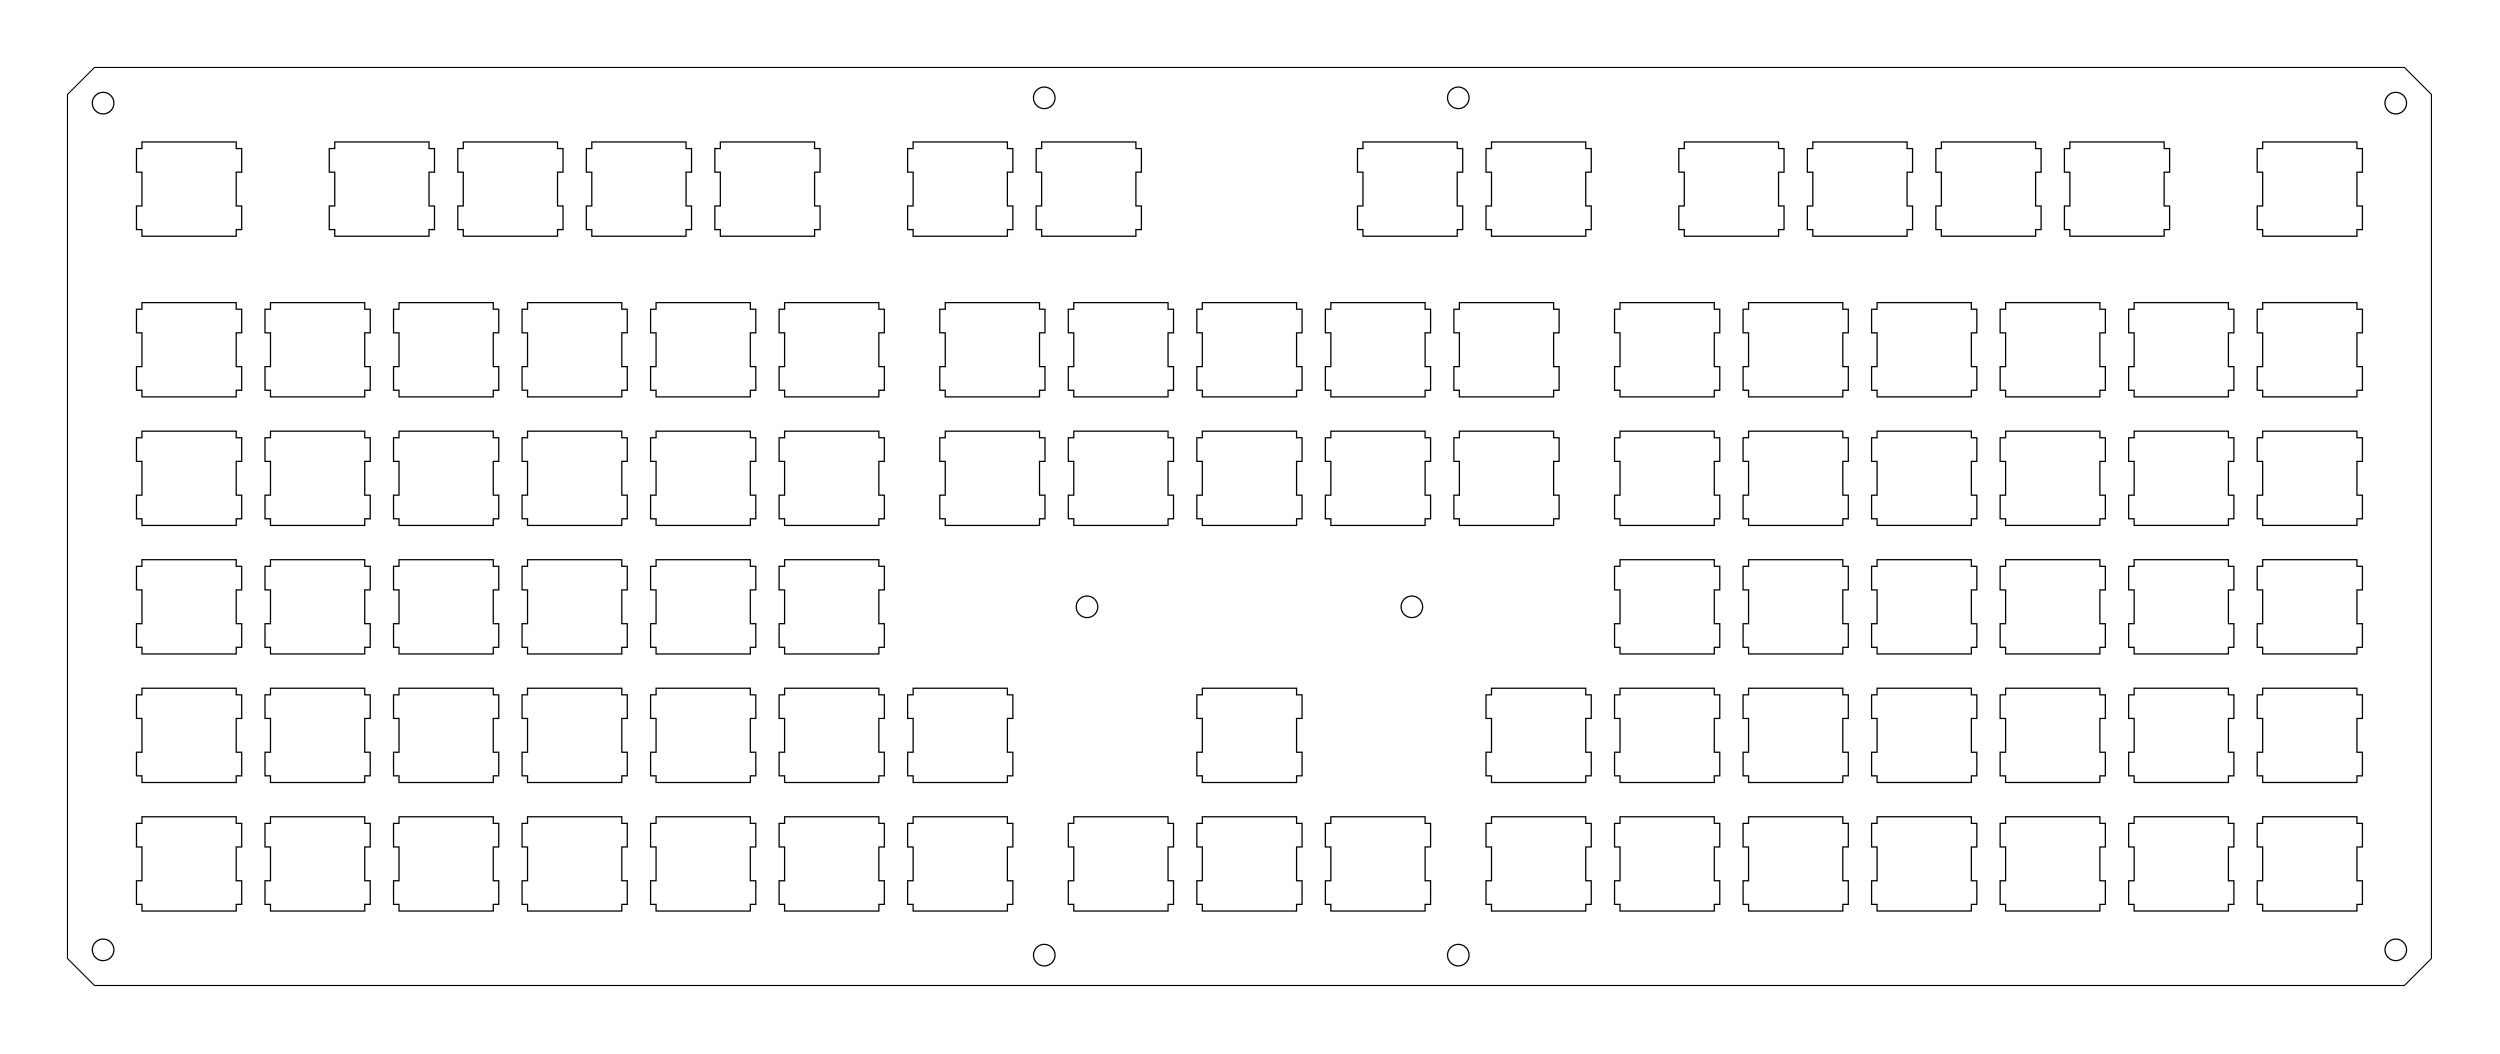 <?xml version="1.0" encoding="UTF-8" standalone="no"?>
<svg
   xmlns:dc="http://purl.org/dc/elements/1.1/"
   xmlns:cc="http://creativecommons.org/ns#"
   xmlns:rdf="http://www.w3.org/1999/02/22-rdf-syntax-ns#"
   xmlns:svg="http://www.w3.org/2000/svg"
   xmlns="http://www.w3.org/2000/svg"
   xmlns:sodipodi="http://sodipodi.sourceforge.net/DTD/sodipodi-0.dtd"
   xmlns:inkscape="http://www.inkscape.org/namespaces/inkscape"
   width="370.531mm"
   height="156.227mm"
   viewBox="0 0 370.531 156.227"
   version="1.1"
   id="svg1159"
   inkscape:version="1.0 (b51213c273, 2020-08-10)"
   sodipodi:docname="switch-plate.svg">
  <defs
     id="defs1153">
    <inkscape:path-effect
       effect="fillet_chamfer"
       id="path-effect11439"
       is_visible="true"
       lpeversion="1"
       satellites_param="C,0,0,1,0,1,0,1 @ C,0,0,1,0,1,0,1 @ C,0,0,1,0,1,0,1 @ C,0,0,1,0,1,0,1"
       unit="mm"
       method="auto"
       mode="F"
       radius="1"
       chamfer_steps="1"
       flexible="false"
       use_knot_distance="true"
       apply_no_radius="true"
       apply_with_radius="true"
       only_selected="false"
       hide_knots="false" />
    <inkscape:path-effect
       effect="fillet_chamfer"
       id="path-effect10226"
       is_visible="true"
       lpeversion="1"
       satellites_param="C,0,0,1,0,4,0,1 @ C,0,0,1,0,4,0,1 @ C,0,0,1,0,4,0,1 @ C,0,0,1,0,4,0,1"
       unit="mm"
       method="auto"
       mode="C"
       radius="4"
       chamfer_steps="1"
       flexible="false"
       use_knot_distance="true"
       apply_no_radius="true"
       apply_with_radius="true"
       only_selected="false"
       hide_knots="false" />
  </defs>
  <sodipodi:namedview
     id="base"
     pagecolor="#ffffff"
     bordercolor="#666666"
     borderopacity="1.0"
     inkscape:pageopacity="0.0"
     inkscape:pageshadow="2"
     inkscape:zoom="0.7"
     inkscape:cx="461.5748"
     inkscape:cy="113.29596"
     inkscape:document-units="mm"
     inkscape:current-layer="layer1"
     inkscape:document-rotation="0"
     showgrid="false"
     fit-margin-top="10"
     lock-margins="true"
     fit-margin-left="10"
     fit-margin-right="10"
     fit-margin-bottom="10"
     inkscape:window-width="1428"
     inkscape:window-height="1016"
     inkscape:window-x="106"
     inkscape:window-y="27"
     inkscape:window-maximized="0" />
  <g
     inkscape:label="Layer 1"
     inkscape:groupmode="layer"
     id="layer1"
     transform="translate(79.432,-70.053)">
    <path
       id="rect8852-2-7"
       d="m -65.432,80.053 342.366,0 4,4 0,128.062 -4,4 H -65.432 l -4,-4 V 84.053 Z"
       style="display:inline;fill:none;stroke:#000000;stroke-width:0.165;stroke-miterlimit:4;stroke-dasharray:none" />
    <path
       id="path4780-0-3-9-8-0"
       style="display:inline;fill:none;stroke:#000000;stroke-width:0.189;stroke-miterlimit:4;stroke-dasharray:none"
       d="m -43.61,104.083 -0.812,-1.3e-4 2.59e-4,0.98 h -13.97 l -2.6e-4,-0.98 -0.812,-1.4e-4 2.1e-4,-3.5 0.812,3e-5 1.9e-4,-5.009 -0.813,1.4e-4 2.4e-4,-3.5 0.813,-1.3e-4 -2.6e-4,-0.98 13.97,-1.1e-4 -7.14e-4,0.981 0.813,-1.4e-4 -2.1e-4,3.5 -0.813,1.4e-4 7.93e-4,5.009 0.812,4e-5 z"
       sodipodi:nodetypes="ccccccccccccccccccccc" />
    <path
       id="path4780-0-3-9-8-0-5"
       style="display:inline;fill:none;stroke:#000000;stroke-width:0.189;stroke-miterlimit:4;stroke-dasharray:none"
       d="m -15.036,104.083 -0.812,-1.3e-4 2.59e-4,0.98 h -13.97 l -2.6e-4,-0.98 -0.812,-1.4e-4 2.09e-4,-3.5 0.812,3e-5 1.91e-4,-5.009 -0.813,1.4e-4 2.38e-4,-3.5 0.813,-1.3e-4 -2.62e-4,-0.98 13.97,-1.1e-4 -7.94e-4,0.981 0.813,-1.4e-4 -2.09e-4,3.5 -0.813,1.4e-4 7.93e-4,5.009 0.812,4e-5 z"
       sodipodi:nodetypes="ccccccccccccccccccccc" />
    <path
       id="path4780-0-3-9-8-0-8"
       style="display:inline;fill:none;stroke:#000000;stroke-width:0.189;stroke-miterlimit:4;stroke-dasharray:none"
       d="m 4.014,104.083 -0.812,-1.3e-4 2.593e-4,0.98 H -10.769 l -2.59e-4,-0.98 -0.812,-1.4e-4 2.09e-4,-3.5 0.812,3e-5 1.9e-4,-5.009 -0.813,1.4e-4 2.4e-4,-3.5 0.813,-1.3e-4 -2.62e-4,-0.98 13.97,-1.1e-4 -7.937e-4,0.981 0.813,-1.4e-4 -2.09e-4,3.5 -0.813,1.4e-4 7.938e-4,5.009 0.812,4e-5 z"
       sodipodi:nodetypes="ccccccccccccccccccccc" />
    <path
       id="path4780-0-3-9-8-0-5-1"
       style="display:inline;fill:none;stroke:#000000;stroke-width:0.189;stroke-miterlimit:4;stroke-dasharray:none"
       d="m 23.063,104.083 -0.812,-1.3e-4 2.59e-4,0.98 H 8.281 l -2.592e-4,-0.98 -0.812,-1.4e-4 2.117e-4,-3.5 0.812,3e-5 1.905e-4,-5.009 -0.813,1.4e-4 2.408e-4,-3.5 0.813,-1.3e-4 -2.592e-4,-0.98 13.97,-1.1e-4 -7.94e-4,0.981 0.813,-1.4e-4 -2.09e-4,3.5 -0.813,1.4e-4 7.94e-4,5.009 0.812,4e-5 z"
       sodipodi:nodetypes="ccccccccccccccccccccc" />
    <path
       id="path4780-0-3-9-8-0-8-1"
       style="display:inline;fill:none;stroke:#000000;stroke-width:0.189;stroke-miterlimit:4;stroke-dasharray:none"
       d="m 42.113,104.083 -0.812,-1.3e-4 2.51e-4,0.98 H 27.33 l -2.59e-4,-0.98 -0.812,-1.4e-4 2.09e-4,-3.5 0.812,3e-5 1.91e-4,-5.009 -0.813,1.4e-4 2.4e-4,-3.5 0.813,-1.3e-4 -2.59e-4,-0.98 13.97,-1.1e-4 -7.94e-4,0.981 0.813,-1.4e-4 -2.09e-4,3.5 -0.813,1.4e-4 7.94e-4,5.009 0.812,4e-5 z"
       sodipodi:nodetypes="ccccccccccccccccccccc" />
    <path
       id="path4780-0-3-9-8-0-5-9"
       style="display:inline;fill:none;stroke:#000000;stroke-width:0.189;stroke-miterlimit:4;stroke-dasharray:none"
       d="m 70.687,104.083 -0.812,-1.3e-4 2.59e-4,0.98 H 55.904 l -2.62e-4,-0.98 -0.812,-1.4e-4 2.09e-4,-3.5 0.812,3e-5 1.88e-4,-5.009 -0.813,1.4e-4 2.41e-4,-3.5 0.813,-1.31e-4 -2.59e-4,-0.98 13.97,-1.1e-4 -7.94e-4,0.981 0.813,-1.4e-4 -2.09e-4,3.5 -0.813,1.4e-4 7.94e-4,5.009 0.812,4e-5 z"
       sodipodi:nodetypes="ccccccccccccccccccccc" />
    <path
       id="path4780-0-3-9-8-0-8-3"
       style="display:inline;fill:none;stroke:#000000;stroke-width:0.189;stroke-miterlimit:4;stroke-dasharray:none"
       d="m 89.736,104.083 -0.812,-1.3e-4 2.61e-4,0.98 h -13.97 l -2.62e-4,-0.98 -0.812,-1.4e-4 2.12e-4,-3.5 0.812,3e-5 1.9e-4,-5.009 -0.813,1.4e-4 2.4e-4,-3.5 0.813,-1.3e-4 -2.6e-4,-0.98 13.97,-1.1e-4 -7.94e-4,0.981 0.813,-1.39e-4 -2.2e-4,3.5 -0.813,1.4e-4 7.93e-4,5.009 0.812,4e-5 z"
       sodipodi:nodetypes="ccccccccccccccccccccc" />
    <path
       id="path4780-0-3-9-8-0-5-2"
       style="display:inline;fill:none;stroke:#000000;stroke-width:0.189;stroke-miterlimit:4;stroke-dasharray:none"
       d="m 137.36,104.083 -0.812,-1.3e-4 2.6e-4,0.98 h -13.97 l -2.6e-4,-0.98 -0.812,-1.4e-4 2.1e-4,-3.5 0.812,3e-5 1.9e-4,-5.009 -0.813,1.4e-4 2.4e-4,-3.5 0.813,-1.31e-4 -2.6e-4,-0.98 13.97,-1.1e-4 -7.9e-4,0.981 0.813,-1.4e-4 -2.1e-4,3.5 -0.813,1.4e-4 7.9e-4,5.009 0.812,4e-5 z"
       sodipodi:nodetypes="ccccccccccccccccccccc" />
    <path
       id="path4780-0-3-9-8-0-8-2"
       style="display:inline;fill:none;stroke:#000000;stroke-width:0.189;stroke-miterlimit:4;stroke-dasharray:none"
       d="m 156.41,104.083 -0.812,-1.3e-4 2.6e-4,0.98 h -13.97 l -2.6e-4,-0.98 -0.812,-1.4e-4 2.2e-4,-3.5 0.812,3e-5 1.9e-4,-5.009 -0.813,1.4e-4 2.4e-4,-3.5 0.813,-1.3e-4 -2.6e-4,-0.98 13.97,-1.1e-4 -7.9e-4,0.981 0.813,-1.39e-4 -2.1e-4,3.5 -0.813,1.4e-4 8e-4,5.009 0.812,4e-5 z"
       sodipodi:nodetypes="ccccccccccccccccccccc" />
    <path
       id="path4780-0-3-9-8-0-5-6"
       style="display:inline;fill:none;stroke:#000000;stroke-width:0.189;stroke-miterlimit:4;stroke-dasharray:none"
       d="m 184.984,104.083 -0.812,-1.3e-4 2.5e-4,0.98 h -13.97 l -2.6e-4,-0.98 -0.812,-1.4e-4 2.1e-4,-3.5 0.812,3e-5 2e-4,-5.009 -0.813,1.4e-4 2.3e-4,-3.5 0.813,-1.3e-4 -2.7e-4,-0.98 13.97,-1.1e-4 -8e-4,0.981 0.813,-1.4e-4 -2.1e-4,3.5 -0.813,1.4e-4 8e-4,5.009 0.812,4e-5 z"
       sodipodi:nodetypes="ccccccccccccccccccccc" />
    <path
       id="path4780-0-3-9-8-0-8-0"
       style="display:inline;fill:none;stroke:#000000;stroke-width:0.189;stroke-miterlimit:4;stroke-dasharray:none"
       d="m 204.033,104.083 -0.812,-1.3e-4 2.6e-4,0.98 h -13.97 l -2.6e-4,-0.98 -0.812,-1.4e-4 2.1e-4,-3.5 0.812,3e-5 1.9e-4,-5.009 -0.813,1.4e-4 2.3e-4,-3.5 0.813,-1.3e-4 -2.7e-4,-0.98 13.97,-1.1e-4 v 0.981 l 0.813,-1.4e-4 -2.1e-4,3.5 -0.813,1.4e-4 v 5.009 l 0.812,4e-5 z"
       sodipodi:nodetypes="ccccccccccccccccccccc" />
    <path
       id="path4780-0-3-9-8-0-5-1-4"
       style="display:inline;fill:none;stroke:#000000;stroke-width:0.189;stroke-miterlimit:4;stroke-dasharray:none"
       d="m 223.083,104.083 -0.812,-1.3e-4 2.7e-4,0.98 h -13.97 l -2.7e-4,-0.98 -0.812,-1.4e-4 2.2e-4,-3.5 0.812,3e-5 1.9e-4,-5.009 -0.813,1.4e-4 2.7e-4,-3.5 0.813,-1.3e-4 -2.7e-4,-0.98 13.97,-1.1e-4 v 0.981 l 0.813,-1.4e-4 -2.1e-4,3.5 -0.813,1.4e-4 v 5.009 l 0.812,4e-5 z"
       sodipodi:nodetypes="ccccccccccccccccccccc" />
    <path
       id="path4780-0-3-9-8-0-8-1-1"
       style="display:inline;fill:none;stroke:#000000;stroke-width:0.189;stroke-miterlimit:4;stroke-dasharray:none"
       d="m 242.132,104.083 -0.812,-1.3e-4 2.3e-4,0.98 h -13.97 l -2.4e-4,-0.98 -0.812,-1.4e-4 1.8e-4,-3.5 0.812,3e-5 1.8e-4,-5.009 -0.813,1.4e-4 2.3e-4,-3.5 0.813,-1.3e-4 -2.6e-4,-0.98 13.97,-1.1e-4 v 0.981 l 0.813,-1.4e-4 -2.1e-4,3.5 -0.813,1.4e-4 v 5.009 l 0.812,4e-5 z"
       sodipodi:nodetypes="ccccccccccccccccccccc" />
    <path
       id="path4780-0-3-9-8-0-8-1-1-8"
       style="display:inline;fill:none;stroke:#000000;stroke-width:0.189;stroke-miterlimit:4;stroke-dasharray:none"
       d="m 270.707,104.083 -0.812,-1.3e-4 2.7e-4,0.98 h -13.97 l -2.7e-4,-0.98 -0.812,-1.4e-4 2.2e-4,-3.5 0.812,3e-5 1.9e-4,-5.009 -0.813,1.4e-4 2.4e-4,-3.5 0.813,-1.3e-4 -2.7e-4,-0.98 13.97,-1.1e-4 v 0.981 l 0.813,-1.4e-4 -2.1e-4,3.5 -0.813,1.4e-4 v 5.009 l 0.812,4e-5 z"
       sodipodi:nodetypes="ccccccccccccccccccccc" />
    <path
       id="path4780-0-3-9-8-0-5-6-7"
       style="display:inline;fill:none;stroke:#000000;stroke-width:0.189;stroke-miterlimit:4;stroke-dasharray:none"
       d="m 75.449,127.895 -0.812,-1.3e-4 2.59e-4,0.98 h -13.97 l -2.59e-4,-0.98 -0.812,-1.4e-4 2.11e-4,-3.5 0.812,3e-5 1.91e-4,-5.009 -0.813,1.4e-4 2.41e-4,-3.5 0.813,-1.3e-4 -2.59e-4,-0.98 13.97,-1.1e-4 -7.93e-4,0.981 0.813,-1.4e-4 -2.09e-4,3.5 -0.813,1.4e-4 7.94e-4,5.009 0.812,4e-5 z"
       sodipodi:nodetypes="ccccccccccccccccccccc" />
    <path
       id="path4780-0-3-9-8-0-8-0-8"
       style="display:inline;fill:none;stroke:#000000;stroke-width:0.189;stroke-miterlimit:4;stroke-dasharray:none"
       d="m 94.499,127.895 -0.812,-1.3e-4 2.59e-4,0.98 h -13.97 l -2.59e-4,-0.98 -0.812,-1.4e-4 2.12e-4,-3.5 0.812,3e-5 1.91e-4,-5.009 -0.813,1.4e-4 2.41e-4,-3.5 0.813,-1.3e-4 -2.59e-4,-0.98 13.97,-1.1e-4 -7.94e-4,0.981 0.813,-1.4e-4 -2.12e-4,3.5 -0.813,1.4e-4 7.94e-4,5.009 0.812,4e-5 z"
       sodipodi:nodetypes="ccccccccccccccccccccc" />
    <path
       id="path4780-0-3-9-8-0-5-1-4-3"
       style="display:inline;fill:none;stroke:#000000;stroke-width:0.189;stroke-miterlimit:4;stroke-dasharray:none"
       d="m 113.548,127.895 -0.812,-1.3e-4 2.6e-4,0.98 H 98.766 l -2.62e-4,-0.98 -0.812,-1.4e-4 2.12e-4,-3.5 0.812,3e-5 1.91e-4,-5.009 -0.813,1.4e-4 2.41e-4,-3.5 0.813,-1.3e-4 -2.49e-4,-0.98 13.97,-1.1e-4 -7.9e-4,0.981 0.813,-1.4e-4 -2.1e-4,3.5 -0.813,1.4e-4 7.9e-4,5.009 0.812,4e-5 z"
       sodipodi:nodetypes="ccccccccccccccccccccc" />
    <path
       id="path4780-0-3-9-8-0-8-1-1-5"
       style="display:inline;fill:none;stroke:#000000;stroke-width:0.189;stroke-miterlimit:4;stroke-dasharray:none"
       d="m 132.598,127.895 -0.812,-1.3e-4 2.4e-4,0.98 h -13.97 l -2.6e-4,-0.98 -0.812,-1.4e-4 2.1e-4,-3.5 0.812,3e-5 1.9e-4,-5.009 -0.813,1.4e-4 2.5e-4,-3.5 0.813,-1.3e-4 -2.5e-4,-0.98 13.97,-1.1e-4 -7.9e-4,0.981 0.813,-1.4e-4 -2.1e-4,3.5 -0.813,1.4e-4 7.9e-4,5.009 0.812,4e-5 z"
       sodipodi:nodetypes="ccccccccccccccccccccc" />
    <path
       id="path4780-0-3-9-8-0-5-6-3"
       style="display:inline;fill:none;stroke:#000000;stroke-width:0.189;stroke-miterlimit:4;stroke-dasharray:none"
       d="m 75.449,146.945 -0.812,-1.3e-4 2.59e-4,0.98 H 60.667 l -2.6e-4,-0.98 -0.812,-1.4e-4 2.09e-4,-3.5 0.812,3e-5 1.9e-4,-5.009 -0.813,1.4e-4 2.38e-4,-3.5 0.813,-1.3e-4 -2.6e-4,-0.98 13.97,-1.1e-4 -7.94e-4,0.981 0.813,-1.4e-4 -2.12e-4,3.5 -0.813,1.4e-4 7.94e-4,5.009 0.812,4e-5 z"
       sodipodi:nodetypes="ccccccccccccccccccccc" />
    <path
       id="path4780-0-3-9-8-0-8-0-7"
       style="display:inline;fill:none;stroke:#000000;stroke-width:0.189;stroke-miterlimit:4;stroke-dasharray:none"
       d="m 94.499,146.945 -0.812,-1.3e-4 2.6e-4,0.98 H 79.716 l -2.6e-4,-0.98 -0.812,-1.4e-4 2.09e-4,-3.5 0.812,3e-5 1.9e-4,-5.009 -0.813,1.4e-4 2.4e-4,-3.5 0.813,-1.3e-4 -2.6e-4,-0.98 13.97,-1.1e-4 -7.94e-4,0.981 0.813,-1.4e-4 -2.12e-4,3.5 -0.813,1.4e-4 7.94e-4,5.009 0.812,4e-5 z"
       sodipodi:nodetypes="ccccccccccccccccccccc" />
    <path
       id="path4780-0-3-9-8-0-5-1-4-6"
       style="display:inline;fill:none;stroke:#000000;stroke-width:0.189;stroke-miterlimit:4;stroke-dasharray:none"
       d="m 113.548,146.945 -0.812,-1.3e-4 2.6e-4,0.98 H 98.766 l -2.6e-4,-0.98 -0.812,-1.4e-4 2.12e-4,-3.5 0.812,3e-5 1.9e-4,-5.009 -0.813,1.4e-4 2.4e-4,-3.5 0.813,-1.3e-4 -2.6e-4,-0.98 13.97,-1.1e-4 -7.9e-4,0.981 0.813,-1.4e-4 -2.1e-4,3.5 -0.813,1.4e-4 7.9e-4,5.009 0.812,4e-5 z"
       sodipodi:nodetypes="ccccccccccccccccccccc" />
    <path
       id="path4780-0-3-9-8-0-8-1-1-9"
       style="display:inline;fill:none;stroke:#000000;stroke-width:0.189;stroke-miterlimit:4;stroke-dasharray:none"
       d="m 132.598,146.945 -0.812,-1.3e-4 2.5e-4,0.98 h -13.97 l -2.6e-4,-0.98 -0.812,-1.4e-4 2.1e-4,-3.5 0.812,3e-5 1.9e-4,-5.009 -0.813,1.4e-4 2.4e-4,-3.5 0.813,-1.3e-4 -2.6e-4,-0.98 13.97,-1.1e-4 -7.9e-4,0.981 0.813,-1.4e-4 -2.1e-4,3.5 -0.813,1.4e-4 7.9e-4,5.009 0.812,4e-5 z"
       sodipodi:nodetypes="ccccccccccccccccccccc" />
    <path
       id="path4780-0-3-9-8-0-8-1-1-5-8"
       style="display:inline;fill:none;stroke:#000000;stroke-width:0.189;stroke-miterlimit:4;stroke-dasharray:none"
       d="m 151.647,127.895 -0.812,-1.3e-4 2.4e-4,0.98 h -13.97 l -2.5e-4,-0.98 -0.812,-1.4e-4 2.1e-4,-3.5 0.812,3e-5 1.9e-4,-5.009 -0.813,1.4e-4 2.5e-4,-3.5 0.813,-1.3e-4 -2.5e-4,-0.98 13.97,-1.1e-4 -7.9e-4,0.981 0.813,-1.4e-4 -2.1e-4,3.5 -0.813,1.4e-4 7.9e-4,5.009 0.812,4e-5 z"
       sodipodi:nodetypes="ccccccccccccccccccccc" />
    <path
       id="path4780-0-3-9-8-0-8-1-1-9-3"
       style="display:inline;fill:none;stroke:#000000;stroke-width:0.189;stroke-miterlimit:4;stroke-dasharray:none"
       d="m 151.647,146.945 -0.812,-1.3e-4 2.6e-4,0.98 h -13.97 l -2.7e-4,-0.98 -0.812,-1.4e-4 2.1e-4,-3.5 0.812,3e-5 1.9e-4,-5.009 -0.813,1.4e-4 2.4e-4,-3.5 0.813,-1.3e-4 -2.6e-4,-0.98 13.97,-1.1e-4 -7.9e-4,0.981 0.813,-1.4e-4 -2.1e-4,3.5 -0.813,1.4e-4 7.9e-4,5.009 0.812,4e-5 z"
       sodipodi:nodetypes="ccccccccccccccccccccc" />
    <path
       id="path4780-0-3-9-8-0-5-6-7-9"
       style="display:inline;fill:none;stroke:#000000;stroke-width:0.189;stroke-miterlimit:4;stroke-dasharray:none"
       d="m 175.459,127.895 -0.812,-1.3e-4 2.5e-4,0.98 h -13.97 l -2.5e-4,-0.98 -0.812,-1.4e-4 2.1e-4,-3.5 0.812,3e-5 2e-4,-5.009 -0.813,1.4e-4 2.4e-4,-3.5 0.813,-1.3e-4 -2.7e-4,-0.98 13.97,-1.1e-4 -7.9e-4,0.981 0.813,-1.4e-4 -2.1e-4,3.5 -0.813,1.4e-4 7.9e-4,5.009 0.812,4e-5 z"
       sodipodi:nodetypes="ccccccccccccccccccccc" />
    <path
       id="path4780-0-3-9-8-0-8-0-8-6"
       style="display:inline;fill:none;stroke:#000000;stroke-width:0.189;stroke-miterlimit:4;stroke-dasharray:none"
       d="m 194.509,127.895 -0.812,-1.3e-4 2.5e-4,0.98 h -13.97 l -2.5e-4,-0.98 -0.812,-1.4e-4 2.1e-4,-3.5 0.812,3e-5 2e-4,-5.009 -0.813,1.4e-4 2.3e-4,-3.5 0.813,-1.3e-4 -2.7e-4,-0.98 13.97,-1.1e-4 -7.9e-4,0.981 0.813,-1.4e-4 -2.1e-4,3.5 -0.813,1.4e-4 7.9e-4,5.009 0.812,4e-5 z"
       sodipodi:nodetypes="ccccccccccccccccccccc" />
    <path
       id="path4780-0-3-9-8-0-5-1-4-3-7"
       style="display:inline;fill:none;stroke:#000000;stroke-width:0.189;stroke-miterlimit:4;stroke-dasharray:none"
       d="m 213.558,127.895 -0.812,-1.3e-4 2.7e-4,0.98 h -13.97 l -2.7e-4,-0.98 -0.812,-1.4e-4 2.1e-4,-3.5 0.812,3e-5 2.2e-4,-5.009 -0.813,1.4e-4 2.4e-4,-3.5 0.813,-1.3e-4 -2.4e-4,-0.98 13.97,-1.1e-4 v 0.981 l 0.813,-1.4e-4 -2.1e-4,3.5 -0.813,1.4e-4 v 5.009 l 0.812,4e-5 z"
       sodipodi:nodetypes="ccccccccccccccccccccc" />
    <path
       id="path4780-0-3-9-8-0-8-1-1-5-4"
       style="display:inline;fill:none;stroke:#000000;stroke-width:0.189;stroke-miterlimit:4;stroke-dasharray:none"
       d="m 232.608,127.895 -0.812,-1.3e-4 2.4e-4,0.98 h -13.97 l -2.6e-4,-0.98 -0.812,-1.4e-4 2.1e-4,-3.5 0.812,3e-5 1.8e-4,-5.009 -0.813,1.4e-4 2.6e-4,-3.5 0.813,-1.3e-4 -2.3e-4,-0.98 13.97,-1.1e-4 v 0.981 l 0.813,-1.4e-4 -2.1e-4,3.5 -0.813,1.4e-4 v 5.009 l 0.812,4e-5 z"
       sodipodi:nodetypes="ccccccccccccccccccccc" />
    <path
       id="path4780-0-3-9-8-0-5-6-3-2"
       style="display:inline;fill:none;stroke:#000000;stroke-width:0.189;stroke-miterlimit:4;stroke-dasharray:none"
       d="m 175.459,146.945 -0.812,-1.3e-4 2.7e-4,0.98 h -13.97 l -2.6e-4,-0.98 -0.812,-1.4e-4 2.1e-4,-3.5 0.812,3e-5 1.8e-4,-5.009 -0.813,1.4e-4 2.4e-4,-3.5 0.813,-1.3e-4 -2.6e-4,-0.98 13.97,-1.1e-4 -7.9e-4,0.981 0.813,-1.4e-4 -2.1e-4,3.5 -0.813,1.4e-4 7.9e-4,5.009 0.812,4e-5 z"
       sodipodi:nodetypes="ccccccccccccccccccccc" />
    <path
       id="path4780-0-3-9-8-0-8-0-7-8"
       style="display:inline;fill:none;stroke:#000000;stroke-width:0.189;stroke-miterlimit:4;stroke-dasharray:none"
       d="m 194.509,146.945 -0.812,-1.3e-4 2.7e-4,0.98 h -13.97 l -2.5e-4,-0.98 -0.812,-1.4e-4 2e-4,-3.5 0.812,3e-5 1.8e-4,-5.009 -0.813,1.4e-4 2.4e-4,-3.5 0.813,-1.3e-4 -2.6e-4,-0.98 13.97,-1.1e-4 -7.9e-4,0.981 0.813,-1.4e-4 -2.1e-4,3.5 -0.813,1.4e-4 7.9e-4,5.009 0.812,4e-5 z"
       sodipodi:nodetypes="ccccccccccccccccccccc" />
    <path
       id="path4780-0-3-9-8-0-5-1-4-6-1"
       style="display:inline;fill:none;stroke:#000000;stroke-width:0.189;stroke-miterlimit:4;stroke-dasharray:none"
       d="m 213.558,146.945 -0.812,-1.3e-4 2.7e-4,0.98 h -13.97 l -2.7e-4,-0.98 -0.812,-1.4e-4 2.1e-4,-3.5 0.812,3e-5 1.9e-4,-5.009 -0.813,1.4e-4 2.3e-4,-3.5 0.813,-1.3e-4 -2.6e-4,-0.98 13.97,-1.1e-4 v 0.981 l 0.813,-1.4e-4 -2.1e-4,3.5 -0.813,1.4e-4 v 5.009 l 0.812,4e-5 z"
       sodipodi:nodetypes="ccccccccccccccccccccc" />
    <path
       id="path4780-0-3-9-8-0-8-1-1-9-9"
       style="display:inline;fill:none;stroke:#000000;stroke-width:0.189;stroke-miterlimit:4;stroke-dasharray:none"
       d="m 232.608,146.945 -0.812,-1.3e-4 2.4e-4,0.98 h -13.97 l -2.3e-4,-0.98 -0.812,-1.4e-4 2.1e-4,-3.5 0.812,3e-5 1.8e-4,-5.009 -0.813,1.4e-4 2.4e-4,-3.5 0.813,-1.3e-4 -2.6e-4,-0.98 13.97,-1.1e-4 v 0.981 l 0.813,-1.4e-4 -2.1e-4,3.5 -0.813,1.4e-4 v 5.009 l 0.812,4e-5 z"
       sodipodi:nodetypes="ccccccccccccccccccccc" />
    <path
       id="path4780-0-3-9-8-0-8-1-1-5-8-0"
       style="display:inline;fill:none;stroke:#000000;stroke-width:0.189;stroke-miterlimit:4;stroke-dasharray:none"
       d="m 251.657,127.895 -0.812,-1.3e-4 2.4e-4,0.98 h -13.97 l -2.6e-4,-0.98 -0.812,-1.4e-4 2.1e-4,-3.5 0.812,3e-5 1.8e-4,-5.009 -0.813,1.4e-4 2.7e-4,-3.5 0.813,-1.3e-4 -2.4e-4,-0.98 13.97,-1.1e-4 v 0.981 l 0.813,-1.4e-4 -2.1e-4,3.5 -0.813,1.4e-4 v 5.009 l 0.812,4e-5 z"
       sodipodi:nodetypes="ccccccccccccccccccccc" />
    <path
       id="path4780-0-3-9-8-0-8-1-1-9-3-1"
       style="display:inline;fill:none;stroke:#000000;stroke-width:0.189;stroke-miterlimit:4;stroke-dasharray:none"
       d="m 251.657,146.945 -0.812,-1.3e-4 2.4e-4,0.98 h -13.97 l -2.7e-4,-0.98 -0.812,-1.4e-4 2.1e-4,-3.5 0.812,3e-5 1.8e-4,-5.009 -0.813,1.4e-4 2.4e-4,-3.5 0.813,-1.3e-4 -2.7e-4,-0.98 13.97,-1.1e-4 v 0.981 l 0.813,-1.4e-4 -2.1e-4,3.5 -0.813,1.4e-4 v 5.009 l 0.812,4e-5 z"
       sodipodi:nodetypes="ccccccccccccccccccccc" />
    <path
       id="path4780-0-3-9-8-0-8-1-1-5-8-0-2"
       style="display:inline;fill:none;stroke:#000000;stroke-width:0.189;stroke-miterlimit:4;stroke-dasharray:none"
       d="m 270.707,127.895 -0.812,-1.3e-4 2.4e-4,0.98 h -13.97 l -2.4e-4,-0.98 -0.812,-1.4e-4 2.2e-4,-3.5 0.812,3e-5 1.8e-4,-5.009 -0.813,1.4e-4 2.4e-4,-3.5 0.813,-1.3e-4 -2.7e-4,-0.98 13.97,-1.1e-4 v 0.981 l 0.813,-1.4e-4 -1.9e-4,3.5 -0.813,1.4e-4 v 5.009 l 0.812,4e-5 z"
       sodipodi:nodetypes="ccccccccccccccccccccc" />
    <path
       id="path4780-0-3-9-8-0-8-1-1-9-3-1-9"
       style="display:inline;fill:none;stroke:#000000;stroke-width:0.189;stroke-miterlimit:4;stroke-dasharray:none"
       d="m 270.707,146.945 -0.812,-1.4e-4 2.7e-4,0.98 h -13.97 l -2.7e-4,-0.98 -0.812,-1.4e-4 2.2e-4,-3.5 0.812,2e-5 2.1e-4,-5.009 -0.813,1.4e-4 2.4e-4,-3.5 0.813,-1.3e-4 -2.7e-4,-0.98 13.97,-1.1e-4 v 0.981 l 0.813,-1.4e-4 -2.1e-4,3.5 -0.813,1.4e-4 v 5.009 l 0.812,4e-5 z"
       sodipodi:nodetypes="ccccccccccccccccccccc" />
    <path
       id="path4780-0-3-9-8-0-5-6-7-9-6"
       style="display:inline;fill:none;stroke:#000000;stroke-width:0.189;stroke-miterlimit:4;stroke-dasharray:none"
       d="m 175.459,165.995 -0.812,-1.3e-4 2.6e-4,0.98 h -13.97 l -2.6e-4,-0.98 -0.812,-1.4e-4 2.1e-4,-3.5 0.812,3e-5 1.9e-4,-5.009 -0.813,1.4e-4 2.4e-4,-3.5 0.813,-1.3e-4 -2.6e-4,-0.98 13.97,-1.1e-4 -8e-4,0.981 0.813,-1.4e-4 -2.1e-4,3.5 -0.813,1.4e-4 7.9e-4,5.009 0.812,4e-5 z"
       sodipodi:nodetypes="ccccccccccccccccccccc" />
    <path
       id="path4780-0-3-9-8-0-8-0-8-6-6"
       style="display:inline;fill:none;stroke:#000000;stroke-width:0.189;stroke-miterlimit:4;stroke-dasharray:none"
       d="m 194.509,165.995 -0.812,-1.3e-4 2.6e-4,0.98 h -13.97 l -2.6e-4,-0.98 -0.812,-1.4e-4 2.1e-4,-3.5 0.812,3e-5 1.9e-4,-5.009 -0.813,1.4e-4 2.5e-4,-3.5 0.813,-1.3e-4 -2.5e-4,-0.98 13.97,-1.1e-4 -8e-4,0.981 0.813,-1.4e-4 -2.1e-4,3.5 -0.813,1.4e-4 8e-4,5.009 0.812,4e-5 z"
       sodipodi:nodetypes="ccccccccccccccccccccc" />
    <path
       id="path4780-0-3-9-8-0-5-1-4-3-7-3"
       style="display:inline;fill:none;stroke:#000000;stroke-width:0.189;stroke-miterlimit:4;stroke-dasharray:none"
       d="m 213.558,165.995 -0.812,-1.3e-4 2.7e-4,0.98 h -13.97 l -2.6e-4,-0.98 -0.812,-1.4e-4 2.1e-4,-3.5 0.812,3e-5 1.9e-4,-5.009 -0.813,1.4e-4 2.4e-4,-3.5 0.813,-1.3e-4 -2.4e-4,-0.98 13.97,-1.1e-4 v 0.981 l 0.813,-1.4e-4 -2.1e-4,3.5 -0.813,1.4e-4 v 5.009 l 0.812,4e-5 z"
       sodipodi:nodetypes="ccccccccccccccccccccc" />
    <path
       id="path4780-0-3-9-8-0-8-1-1-5-4-5"
       style="display:inline;fill:none;stroke:#000000;stroke-width:0.189;stroke-miterlimit:4;stroke-dasharray:none"
       d="m 232.608,165.995 -0.812,-1.3e-4 2.4e-4,0.98 h -13.97 l -2.7e-4,-0.98 -0.812,-1.4e-4 2.2e-4,-3.5 0.812,3e-5 1.9e-4,-5.009 -0.813,1.4e-4 2.4e-4,-3.5 0.813,-1.3e-4 v -0.98 l 13.97,-1.1e-4 v 0.981 l 0.813,-1.4e-4 -2.2e-4,3.5 -0.813,1.4e-4 v 5.009 l 0.812,4e-5 z"
       sodipodi:nodetypes="ccccccccccccccccccccc" />
    <path
       id="path4780-0-3-9-8-0-5-6-3-2-1"
       style="display:inline;fill:none;stroke:#000000;stroke-width:0.189;stroke-miterlimit:4;stroke-dasharray:none"
       d="m 175.459,185.045 -0.812,-1.3e-4 2.5e-4,0.98 h -13.97 l -2.5e-4,-0.98 -0.812,-1.4e-4 2.1e-4,-3.5 0.812,3e-5 2e-4,-5.009 -0.813,1.4e-4 2.4e-4,-3.5 0.813,-1.3e-4 -2.7e-4,-0.98 13.97,-1.1e-4 -7.9e-4,0.981 0.813,-1.4e-4 -2.1e-4,3.5 -0.813,1.4e-4 7.9e-4,5.009 0.812,4e-5 z"
       sodipodi:nodetypes="ccccccccccccccccccccc" />
    <path
       id="path4780-0-3-9-8-0-8-0-7-8-5"
       style="display:inline;fill:none;stroke:#000000;stroke-width:0.189;stroke-miterlimit:4;stroke-dasharray:none"
       d="m 194.509,185.045 -0.812,-1.3e-4 2.5e-4,0.98 h -13.97 l -2.5e-4,-0.98 -0.812,-1.4e-4 2.1e-4,-3.5 0.812,2e-5 2e-4,-5.009 -0.813,1.4e-4 2.3e-4,-3.5 0.813,-1.3e-4 -2.7e-4,-0.98 13.97,-1.1e-4 -8e-4,0.981 0.813,-1.4e-4 -2.1e-4,3.5 -0.813,1.4e-4 8e-4,5.009 0.812,4e-5 z"
       sodipodi:nodetypes="ccccccccccccccccccccc" />
    <path
       id="path4780-0-3-9-8-0-5-1-4-6-1-5"
       style="display:inline;fill:none;stroke:#000000;stroke-width:0.189;stroke-miterlimit:4;stroke-dasharray:none"
       d="m 213.558,185.045 -0.812,-1.3e-4 2.7e-4,0.98 h -13.97 l -2.7e-4,-0.98 -0.812,-1.4e-4 2.1e-4,-3.5 0.812,3e-5 1.9e-4,-5.009 -0.813,1.4e-4 2.4e-4,-3.5 0.813,-1.3e-4 -2.7e-4,-0.98 13.97,-1.1e-4 v 0.981 l 0.813,-1.4e-4 -1.9e-4,3.5 -0.813,1.4e-4 v 5.009 l 0.812,4e-5 z"
       sodipodi:nodetypes="ccccccccccccccccccccc" />
    <path
       id="path4780-0-3-9-8-0-8-1-1-9-9-9"
       style="display:inline;fill:none;stroke:#000000;stroke-width:0.189;stroke-miterlimit:4;stroke-dasharray:none"
       d="m 232.608,185.045 -0.812,-1.3e-4 2.4e-4,0.98 h -13.97 l -2.6e-4,-0.98 -0.812,-1.4e-4 2.1e-4,-3.5 0.812,2e-5 1.9e-4,-5.009 -0.813,1.4e-4 2.4e-4,-3.5 0.813,-1.3e-4 v -0.98 l 13.97,-1.1e-4 v 0.981 l 0.813,-1.4e-4 -2.2e-4,3.5 -0.813,1.4e-4 v 5.009 l 0.812,4e-5 z"
       sodipodi:nodetypes="ccccccccccccccccccccc" />
    <path
       id="path4780-0-3-9-8-0-8-1-1-5-8-0-6"
       style="display:inline;fill:none;stroke:#000000;stroke-width:0.189;stroke-miterlimit:4;stroke-dasharray:none"
       d="m 251.657,165.995 -0.812,-1.3e-4 2.3e-4,0.98 h -13.97 l -2.4e-4,-0.98 -0.812,-1.4e-4 1.8e-4,-3.5 0.812,3e-5 1.8e-4,-5.009 -0.813,1.4e-4 2.3e-4,-3.5 0.813,-1.3e-4 -2.6e-4,-0.98 13.97,-1.1e-4 v 0.981 l 0.813,-1.4e-4 -2.1e-4,3.5 -0.813,1.4e-4 v 5.009 l 0.812,4e-5 z"
       sodipodi:nodetypes="ccccccccccccccccccccc" />
    <path
       id="path4780-0-3-9-8-0-8-1-1-9-3-1-90"
       style="display:inline;fill:none;stroke:#000000;stroke-width:0.189;stroke-miterlimit:4;stroke-dasharray:none"
       d="m 251.657,185.045 -0.812,-1.3e-4 2.3e-4,0.98 h -13.97 l -2.6e-4,-0.98 -0.812,-1.4e-4 2.1e-4,-3.5 0.812,2e-5 1.8e-4,-5.009 -0.813,1.4e-4 2.3e-4,-3.5 0.813,-1.3e-4 -2.6e-4,-0.98 13.97,-1.1e-4 v 0.981 l 0.813,-1.4e-4 -2.2e-4,3.5 -0.813,1.4e-4 v 5.009 l 0.812,4e-5 z"
       sodipodi:nodetypes="ccccccccccccccccccccc" />
    <path
       id="path4780-0-3-9-8-0-8-1-1-5-8-0-2-9"
       style="display:inline;fill:none;stroke:#000000;stroke-width:0.189;stroke-miterlimit:4;stroke-dasharray:none"
       d="m 270.707,165.995 -0.812,-1.3e-4 2.3e-4,0.98 h -13.97 l -2.6e-4,-0.98 -0.812,-1.4e-4 2.1e-4,-3.5 0.812,4e-5 1.9e-4,-5.009 -0.813,1.4e-4 2.3e-4,-3.5 0.813,-1.3e-4 -2.3e-4,-0.98 13.97,-1.1e-4 v 0.981 l 0.813,-1.4e-4 -2.2e-4,3.5 -0.813,1.4e-4 v 5.009 l 0.812,4e-5 z"
       sodipodi:nodetypes="ccccccccccccccccccccc" />
    <path
       id="path4780-0-3-9-8-0-8-1-1-9-3-1-9-6"
       style="display:inline;fill:none;stroke:#000000;stroke-width:0.189;stroke-miterlimit:4;stroke-dasharray:none"
       d="m 270.707,185.045 -0.812,-1.4e-4 2.6e-4,0.98 h -13.97 l -2.6e-4,-0.98 -0.812,-1.4e-4 2.1e-4,-3.5 0.812,3e-5 1.8e-4,-5.009 -0.813,1.4e-4 2.3e-4,-3.5 0.813,-1.3e-4 -2.3e-4,-0.98 13.97,-1.1e-4 v 0.981 l 0.813,-1.4e-4 -2.2e-4,3.5 -0.813,1.4e-4 v 5.009 l 0.812,4e-5 z"
       sodipodi:nodetypes="ccccccccccccccccccccc" />
    <path
       id="path4780-0-3-9-8-0-5-6-3-2-1-8"
       style="display:inline;fill:none;stroke:#000000;stroke-width:0.189;stroke-miterlimit:4;stroke-dasharray:none"
       d="m 175.459,204.095 -0.812,-1.3e-4 2.6e-4,0.98 h -13.97 l -2.6e-4,-0.98 -0.812,-1.4e-4 2.2e-4,-3.5 0.812,3e-5 1.9e-4,-5.009 -0.813,1.4e-4 2.5e-4,-3.5 0.813,-1.3e-4 -2.6e-4,-0.98 13.97,-1.1e-4 -7.9e-4,0.981 0.813,-1.4e-4 -2.1e-4,3.5 -0.813,1.4e-4 7.9e-4,5.009 0.812,4e-5 z"
       sodipodi:nodetypes="ccccccccccccccccccccc" />
    <path
       id="path4780-0-3-9-8-0-8-0-7-8-5-8"
       style="display:inline;fill:none;stroke:#000000;stroke-width:0.189;stroke-miterlimit:4;stroke-dasharray:none"
       d="m 194.509,204.095 -0.812,-1.3e-4 2.6e-4,0.98 h -13.97 l -2.6e-4,-0.98 -0.812,-1.4e-4 2.2e-4,-3.5 0.812,2e-5 1.9e-4,-5.009 -0.813,1.4e-4 2.5e-4,-3.5 0.813,-1.3e-4 -2.6e-4,-0.98 13.97,-1.1e-4 -7.9e-4,0.981 0.813,-1.4e-4 -2.1e-4,3.5 -0.813,1.4e-4 8e-4,5.009 0.812,4e-5 z"
       sodipodi:nodetypes="ccccccccccccccccccccc" />
    <path
       id="path4780-0-3-9-8-0-5-1-4-6-1-5-2"
       style="display:inline;fill:none;stroke:#000000;stroke-width:0.189;stroke-miterlimit:4;stroke-dasharray:none"
       d="m 213.558,204.095 -0.812,-1.3e-4 2.4e-4,0.98 h -13.97 l -2.6e-4,-0.98 -0.812,-1.4e-4 2.1e-4,-3.5 0.812,3e-5 1.8e-4,-5.009 -0.813,1.4e-4 2.4e-4,-3.5 0.813,-1.3e-4 -2.6e-4,-0.98 13.97,-1.1e-4 v 0.981 l 0.813,-1.4e-4 -2.1e-4,3.5 -0.813,1.4e-4 v 5.009 l 0.812,4e-5 z"
       sodipodi:nodetypes="ccccccccccccccccccccc" />
    <path
       id="path4780-0-3-9-8-0-8-1-1-9-9-9-5"
       style="display:inline;fill:none;stroke:#000000;stroke-width:0.189;stroke-miterlimit:4;stroke-dasharray:none"
       d="m 232.608,204.095 -0.812,-1.3e-4 2.7e-4,0.98 h -13.97 l -2.7e-4,-0.98 -0.812,-1.4e-4 2.2e-4,-3.5 0.812,2e-5 2.1e-4,-5.009 -0.813,1.4e-4 2.4e-4,-3.5 0.813,-1.3e-4 -2.7e-4,-0.98 13.97,-1.1e-4 v 0.981 l 0.813,-1.4e-4 -2.1e-4,3.5 -0.813,1.4e-4 v 5.009 l 0.812,4e-5 z"
       sodipodi:nodetypes="ccccccccccccccccccccc" />
    <path
       id="path4780-0-3-9-8-0-8-1-1-9-3-1-90-6"
       style="display:inline;fill:none;stroke:#000000;stroke-width:0.189;stroke-miterlimit:4;stroke-dasharray:none"
       d="m 251.657,204.095 -0.812,-1.3e-4 2.6e-4,0.98 h -13.97 l -2.7e-4,-0.98 -0.812,-1.4e-4 2.1e-4,-3.5 0.812,2e-5 2.1e-4,-5.009 -0.813,1.4e-4 2.4e-4,-3.5 0.813,-1.3e-4 -2.4e-4,-0.98 13.97,-1.1e-4 v 0.981 l 0.813,-1.4e-4 -2.1e-4,3.5 -0.813,1.4e-4 v 5.009 l 0.812,4e-5 z"
       sodipodi:nodetypes="ccccccccccccccccccccc" />
    <path
       id="path4780-0-3-9-8-0-8-1-1-9-3-1-9-6-7"
       style="display:inline;fill:none;stroke:#000000;stroke-width:0.189;stroke-miterlimit:4;stroke-dasharray:none"
       d="m 270.707,204.095 -0.812,-1.4e-4 2.3e-4,0.98 h -13.97 l -2.4e-4,-0.98 -0.812,-1.4e-4 1.8e-4,-3.5 0.812,3e-5 1.9e-4,-5.009 -0.813,1.4e-4 2.3e-4,-3.5 0.813,-1.3e-4 -2.6e-4,-0.98 13.97,-1.1e-4 v 0.981 l 0.813,-1.4e-4 -2.1e-4,3.5 -0.813,1.4e-4 v 5.009 l 0.812,4e-5 z"
       sodipodi:nodetypes="ccccccccccccccccccccc" />
    <path
       id="path4780-0-3-9-8-0-5-6-3-2-1-1"
       style="display:inline;fill:none;stroke:#000000;stroke-width:0.189;stroke-miterlimit:4;stroke-dasharray:none"
       d="m 156.41,185.045 -0.812,-1.3e-4 2.6e-4,0.98 h -13.97 l -2.6e-4,-0.98 -0.812,-1.4e-4 2.1e-4,-3.5 0.812,3e-5 1.9e-4,-5.009 -0.813,1.4e-4 2.4e-4,-3.5 0.813,-1.3e-4 -2.6e-4,-0.98 13.97,-1.1e-4 -8e-4,0.981 0.813,-1.4e-4 -2.1e-4,3.5 -0.813,1.4e-4 8e-4,5.009 0.812,4e-5 z"
       sodipodi:nodetypes="ccccccccccccccccccccc" />
    <path
       id="path4780-0-3-9-8-0-5-6-3-2-1-8-1"
       style="display:inline;fill:none;stroke:#000000;stroke-width:0.189;stroke-miterlimit:4;stroke-dasharray:none"
       d="m 156.41,204.095 -0.812,-1.3e-4 2.6e-4,0.98 h -13.97 l -2.6e-4,-0.98 -0.812,-1.4e-4 2.1e-4,-3.5 0.812,3e-5 1.9e-4,-5.009 -0.813,1.4e-4 2.4e-4,-3.5 0.813,-1.3e-4 -2.6e-4,-0.98 13.97,-1.1e-4 -7.9e-4,0.981 0.813,-1.4e-4 -2.1e-4,3.5 -0.813,1.4e-4 8e-4,5.009 0.812,4e-5 z"
       sodipodi:nodetypes="ccccccccccccccccccccc" />
    <path
       id="path4780-0-3-9-8-0-5-6-7-9-68"
       style="display:inline;fill:none;stroke:#000000;stroke-width:0.189;stroke-miterlimit:4;stroke-dasharray:none"
       d="m -43.61,127.895 -0.812,-1.3e-4 2.6e-4,0.98 h -13.97 l -2.6e-4,-0.98 -0.812,-1.4e-4 2.1e-4,-3.5 0.812,4e-5 1.9e-4,-5.009 -0.813,1.4e-4 2.4e-4,-3.5 0.813,-1.3e-4 -2.6e-4,-0.98 13.97,-1.1e-4 -7.14e-4,0.981 0.813,-1.4e-4 -2.11e-4,3.5 -0.813,1.4e-4 7.94e-4,5.009 0.812,4e-5 z"
       sodipodi:nodetypes="ccccccccccccccccccccc" />
    <path
       id="path4780-0-3-9-8-0-8-0-8-6-8"
       style="display:inline;fill:none;stroke:#000000;stroke-width:0.189;stroke-miterlimit:4;stroke-dasharray:none"
       d="m -24.561,127.895 -0.812,-1.3e-4 2.62e-4,0.98 h -13.97 l -2.62e-4,-0.98 -0.812,-1.4e-4 2.09e-4,-3.5 0.812,3e-5 1.88e-4,-5.009 -0.813,1.4e-4 2.41e-4,-3.5 0.813,-1.3e-4 -2.59e-4,-0.98 13.97,-1.2e-4 -7.94e-4,0.981 0.813,-1.5e-4 -2.09e-4,3.5 -0.813,1.4e-4 7.94e-4,5.009 0.812,4e-5 z"
       sodipodi:nodetypes="ccccccccccccccccccccc" />
    <path
       id="path4780-0-3-9-8-0-5-1-4-3-7-6"
       style="display:inline;fill:none;stroke:#000000;stroke-width:0.189;stroke-miterlimit:4;stroke-dasharray:none"
       d="m -5.511,127.895 -0.812,-1.3e-4 2.6e-4,0.98 H -20.293 l -2.6e-4,-0.98 -0.812,-1.4e-4 2.09e-4,-3.5 0.812,4e-5 1.9e-4,-5.009 -0.813,1.4e-4 2.41e-4,-3.5 0.813,-1.3e-4 -2.49e-4,-0.98 13.97,-1.1e-4 -7.94e-4,0.981 0.813,-1.4e-4 -2.09e-4,3.5 -0.813,1.4e-4 7.94e-4,5.009 0.812,4e-5 z"
       sodipodi:nodetypes="ccccccccccccccccccccc" />
    <path
       id="path4780-0-3-9-8-0-8-1-1-5-4-6"
       style="display:inline;fill:none;stroke:#000000;stroke-width:0.189;stroke-miterlimit:4;stroke-dasharray:none"
       d="m 13.538,127.895 -0.812,-1.3e-4 2.41e-4,0.98 H -1.244 l -2.6e-4,-0.98 -0.812,-1.4e-4 2.09e-4,-3.5 0.812,3e-5 1.9e-4,-5.009 -0.813,1.4e-4 2.48e-4,-3.5 0.813,-1.3e-4 -2.52e-4,-0.98 13.97,-1.2e-4 -7.93e-4,0.981 0.813,-1.5e-4 -2.19e-4,3.5 -0.813,1.4e-4 7.94e-4,5.009 0.812,4e-5 z"
       sodipodi:nodetypes="ccccccccccccccccccccc" />
    <path
       id="path4780-0-3-9-8-0-5-6-3-2-8"
       style="display:inline;fill:none;stroke:#000000;stroke-width:0.189;stroke-miterlimit:4;stroke-dasharray:none"
       d="m -43.61,146.945 -0.812,-1.3e-4 2.6e-4,0.98 h -13.97 l -2.6e-4,-0.98 -0.812,-1.4e-4 2.1e-4,-3.5 0.812,4e-5 1.9e-4,-5.009 -0.813,1.4e-4 2.4e-4,-3.5 0.813,-1.4e-4 -2.6e-4,-0.98 13.97,-1.1e-4 -7.14e-4,0.981 0.813,-1.5e-4 -2.1e-4,3.5 -0.813,1.4e-4 7.94e-4,5.009 0.812,4e-5 z"
       sodipodi:nodetypes="ccccccccccccccccccccc" />
    <path
       id="path4780-0-3-9-8-0-8-0-7-8-9"
       style="display:inline;fill:none;stroke:#000000;stroke-width:0.189;stroke-miterlimit:4;stroke-dasharray:none"
       d="m -24.561,146.945 -0.812,-1.3e-4 2.6e-4,0.98 h -13.97 l -2.62e-4,-0.98 -0.812,-1.4e-4 2.12e-4,-3.5 0.812,3e-5 1.9e-4,-5.009 -0.813,1.4e-4 2.4e-4,-3.5 0.813,-1.3e-4 -2.6e-4,-0.98 13.97,-1.1e-4 -7.94e-4,0.981 0.813,-1.4e-4 -2.09e-4,3.5 -0.813,1.4e-4 7.94e-4,5.009 0.812,4e-5 z"
       sodipodi:nodetypes="ccccccccccccccccccccc" />
    <path
       id="path4780-0-3-9-8-0-5-1-4-6-1-6"
       style="display:inline;fill:none;stroke:#000000;stroke-width:0.189;stroke-miterlimit:4;stroke-dasharray:none"
       d="m -5.511,146.945 -0.812,-1.3e-4 2.62e-4,0.98 H -20.293 l -2.62e-4,-0.98 -0.812,-1.4e-4 2.12e-4,-3.5 0.812,4e-5 1.9e-4,-5.009 -0.813,1.4e-4 2.4e-4,-3.5 0.813,-1.4e-4 -2.6e-4,-0.98 13.97,-1.1e-4 -7.94e-4,0.981 0.813,-1.5e-4 -2.01e-4,3.5 -0.813,1.4e-4 7.94e-4,5.009 0.812,4e-5 z"
       sodipodi:nodetypes="ccccccccccccccccccccc" />
    <path
       id="path4780-0-3-9-8-0-8-1-1-9-9-5"
       style="display:inline;fill:none;stroke:#000000;stroke-width:0.189;stroke-miterlimit:4;stroke-dasharray:none"
       d="m 13.538,146.945 -0.812,-1.3e-4 2.51e-4,0.98 H -1.244 l -2.62e-4,-0.98 -0.812,-1.4e-4 2.09e-4,-3.5 0.812,3e-5 1.88e-4,-5.009 -0.813,1.4e-4 2.4e-4,-3.5 0.813,-1.3e-4 -2.59e-4,-0.98 13.97,-1.1e-4 -7.94e-4,0.981 0.813,-1.4e-4 -1.99e-4,3.5 -0.813,1.4e-4 7.94e-4,5.009 0.812,4e-5 z"
       sodipodi:nodetypes="ccccccccccccccccccccc" />
    <path
       id="path4780-0-3-9-8-0-8-1-1-5-8-0-63"
       style="display:inline;fill:none;stroke:#000000;stroke-width:0.189;stroke-miterlimit:4;stroke-dasharray:none"
       d="m 32.588,127.895 -0.812,-1.3e-4 2.38e-4,0.98 h -13.97 l -2.6e-4,-0.98 -0.812,-1.4e-4 2.09e-4,-3.5 0.812,3e-5 1.9e-4,-5.009 -0.813,1.4e-4 2.48e-4,-3.5 0.813,-1.4e-4 -2.52e-4,-0.98 13.97,-1.1e-4 -7.94e-4,0.981 0.813,-1.5e-4 -2.09e-4,3.5 -0.813,1.4e-4 7.94e-4,5.009 0.812,4e-5 z"
       sodipodi:nodetypes="ccccccccccccccccccccc" />
    <path
       id="path4780-0-3-9-8-0-8-1-1-9-3-1-2"
       style="display:inline;fill:none;stroke:#000000;stroke-width:0.189;stroke-miterlimit:4;stroke-dasharray:none"
       d="m 32.588,146.945 -0.812,-1.3e-4 2.48e-4,0.98 h -13.97 l -2.59e-4,-0.98 -0.812,-1.4e-4 2.09e-4,-3.5 0.812,3e-5 1.91e-4,-5.009 -0.813,1.4e-4 2.4e-4,-3.5 0.813,-1.3e-4 -2.59e-4,-0.98 13.97,-1.1e-4 -7.93e-4,0.981 0.813,-1.4e-4 -2.01e-4,3.5 -0.813,1.4e-4 7.93e-4,5.009 0.812,4e-5 z"
       sodipodi:nodetypes="ccccccccccccccccccccc" />
    <path
       id="path4780-0-3-9-8-0-8-1-1-5-8-0-2-8"
       style="display:inline;fill:none;stroke:#000000;stroke-width:0.189;stroke-miterlimit:4;stroke-dasharray:none"
       d="m 51.637,127.895 -0.812,-1.3e-4 2.41e-4,0.98 H 36.855 l -2.59e-4,-0.98 -0.812,-1.4e-4 2.09e-4,-3.5 0.812,3e-5 1.91e-4,-5.009 -0.813,1.4e-4 2.49e-4,-3.5 0.813,-1.3e-4 -2.51e-4,-0.98 13.97,-1e-4 -7.94e-4,0.981 0.813,-1.4e-4 -1.98e-4,3.5 -0.813,1.4e-4 7.94e-4,5.009 0.812,4e-5 z"
       sodipodi:nodetypes="ccccccccccccccccccccc" />
    <path
       id="path4780-0-3-9-8-0-8-1-1-9-3-1-9-3"
       style="display:inline;fill:none;stroke:#000000;stroke-width:0.189;stroke-miterlimit:4;stroke-dasharray:none"
       d="m 51.637,146.945 -0.812,-1.3e-4 2.52e-4,0.98 H 36.855 l -2.61e-4,-0.98 -0.812,-1.4e-4 2.09e-4,-3.5 0.812,3e-5 1.88e-4,-5.009 -0.813,1.4e-4 2.41e-4,-3.5 0.813,-1.3e-4 -2.59e-4,-0.98 13.97,-1.1e-4 -7.94e-4,0.981 0.813,-1.4e-4 -2.09e-4,3.5 -0.813,1.4e-4 7.93e-4,5.009 0.812,4e-5 z"
       sodipodi:nodetypes="ccccccccccccccccccccc" />
    <path
       id="path4780-0-3-9-8-0-5-6-7-9-6-6"
       style="display:inline;fill:none;stroke:#000000;stroke-width:0.189;stroke-miterlimit:4;stroke-dasharray:none"
       d="m -43.61,165.995 -0.812,-1.3e-4 2.6e-4,0.98 h -13.97 l -2.6e-4,-0.98 -0.812,-1.3e-4 2.1e-4,-3.5 0.812,2e-5 1.9e-4,-5.009 -0.813,1.4e-4 2.4e-4,-3.5 0.813,-1.4e-4 -2.6e-4,-0.98 13.97,-1e-4 -7.14e-4,0.981 0.813,-1.4e-4 -2.1e-4,3.5 -0.813,1.4e-4 7.94e-4,5.009 0.812,5e-5 z"
       sodipodi:nodetypes="ccccccccccccccccccccc" />
    <path
       id="path4780-0-3-9-8-0-8-0-8-6-6-6"
       style="display:inline;fill:none;stroke:#000000;stroke-width:0.189;stroke-miterlimit:4;stroke-dasharray:none"
       d="m -24.561,165.995 -0.812,-1.3e-4 2.59e-4,0.98 h -13.97 l -2.59e-4,-0.98 -0.812,-1.4e-4 2.09e-4,-3.5 0.812,3e-5 1.91e-4,-5.009 -0.813,1.4e-4 2.38e-4,-3.5 0.813,-1.3e-4 -2.62e-4,-0.98 13.97,-1.1e-4 -7.93e-4,0.981 0.813,-1.4e-4 -2.19e-4,3.5 -0.813,1.4e-4 7.93e-4,5.009 0.812,4e-5 z"
       sodipodi:nodetypes="ccccccccccccccccccccc" />
    <path
       id="path4780-0-3-9-8-0-5-1-4-3-7-3-1"
       style="display:inline;fill:none;stroke:#000000;stroke-width:0.189;stroke-miterlimit:4;stroke-dasharray:none"
       d="m -5.511,165.995 -0.812,-1.3e-4 2.59e-4,0.98 H -20.293 l -2.59e-4,-0.98 -0.812,-1.3e-4 2.09e-4,-3.5 0.812,2e-5 1.91e-4,-5.009 -0.813,1.4e-4 2.38e-4,-3.5 0.813,-1.4e-4 -2.51e-4,-0.98 13.97,-1e-4 -7.93e-4,0.981 0.813,-1.4e-4 -2.2e-4,3.5 -0.813,1.4e-4 7.94e-4,5.009 0.812,5e-5 z"
       sodipodi:nodetypes="ccccccccccccccccccccc" />
    <path
       id="path4780-0-3-9-8-0-8-1-1-5-4-5-4"
       style="display:inline;fill:none;stroke:#000000;stroke-width:0.189;stroke-miterlimit:4;stroke-dasharray:none"
       d="m 13.538,165.995 -0.812,-1.3e-4 2.41e-4,0.98 H -1.244 l -2.59e-4,-0.98 -0.812,-1.4e-4 2.1e-4,-3.5 0.812,3e-5 1.91e-4,-5.009 -0.813,1.4e-4 2.49e-4,-3.5 0.813,-1.3e-4 -2.51e-4,-0.98 13.97,-1.1e-4 -7.93e-4,0.981 0.813,-1.4e-4 -2.11e-4,3.5 -0.813,1.4e-4 7.93e-4,5.009 0.812,4e-5 z"
       sodipodi:nodetypes="ccccccccccccccccccccc" />
    <path
       id="path4780-0-3-9-8-0-5-6-3-2-1-9"
       style="display:inline;fill:none;stroke:#000000;stroke-width:0.189;stroke-miterlimit:4;stroke-dasharray:none"
       d="m -43.61,185.045 -0.812,-1.3e-4 2.6e-4,0.98 h -13.97 l -2.6e-4,-0.98 -0.812,-1.4e-4 2.1e-4,-3.5 0.812,3e-5 1.9e-4,-5.009 -0.813,1.4e-4 2.4e-4,-3.5 0.813,-1.3e-4 -2.6e-4,-0.98 13.97,-1.1e-4 -7.14e-4,0.981 0.813,-1.4e-4 -2.11e-4,3.5 -0.813,1.4e-4 7.93e-4,5.009 0.812,4e-5 z"
       sodipodi:nodetypes="ccccccccccccccccccccc" />
    <path
       id="path4780-0-3-9-8-0-8-0-7-8-5-82"
       style="display:inline;fill:none;stroke:#000000;stroke-width:0.189;stroke-miterlimit:4;stroke-dasharray:none"
       d="m -24.561,185.045 -0.812,-1.3e-4 2.62e-4,0.98 h -13.97 l -2.62e-4,-0.98 -0.812,-1.4e-4 2.09e-4,-3.5 0.812,2e-5 1.88e-4,-5.009 -0.813,1.4e-4 2.41e-4,-3.5 0.813,-1.3e-4 -2.59e-4,-0.98 13.97,-1.1e-4 -7.93e-4,0.981 0.813,-1.4e-4 -2.19e-4,3.5 -0.813,1.4e-4 7.93e-4,5.009 0.812,4e-5 z"
       sodipodi:nodetypes="ccccccccccccccccccccc" />
    <path
       id="path4780-0-3-9-8-0-5-1-4-6-1-5-4"
       style="display:inline;fill:none;stroke:#000000;stroke-width:0.189;stroke-miterlimit:4;stroke-dasharray:none"
       d="m -5.511,185.045 -0.812,-1.3e-4 2.59e-4,0.98 H -20.293 l -2.6e-4,-0.98 -0.812,-1.4e-4 2.09e-4,-3.5 0.812,3e-5 1.9e-4,-5.009 -0.813,1.4e-4 2.41e-4,-3.5 0.813,-1.3e-4 -2.59e-4,-0.98 13.97,-1.1e-4 -7.93e-4,0.981 0.813,-1.4e-4 -2.12e-4,3.5 -0.813,1.4e-4 7.94e-4,5.009 0.812,4e-5 z"
       sodipodi:nodetypes="ccccccccccccccccccccc" />
    <path
       id="path4780-0-3-9-8-0-8-1-1-9-9-9-3"
       style="display:inline;fill:none;stroke:#000000;stroke-width:0.189;stroke-miterlimit:4;stroke-dasharray:none"
       d="m 13.538,185.045 -0.812,-1.3e-4 2.52e-4,0.98 H -1.244 l -2.6e-4,-0.98 -0.812,-1.4e-4 2.09e-4,-3.5 0.812,2e-5 1.9e-4,-5.009 -0.813,1.4e-4 2.38e-4,-3.5 0.813,-1.3e-4 -2.62e-4,-0.98 13.97,-1.1e-4 -7.93e-4,0.981 0.813,-1.4e-4 -2.19e-4,3.5 -0.813,1.4e-4 7.94e-4,5.009 0.812,4e-5 z"
       sodipodi:nodetypes="ccccccccccccccccccccc" />
    <path
       id="path4780-0-3-9-8-0-8-1-1-5-8-0-6-5"
       style="display:inline;fill:none;stroke:#000000;stroke-width:0.189;stroke-miterlimit:4;stroke-dasharray:none"
       d="m 32.588,165.995 -0.812,-1.3e-4 2.41e-4,0.98 H 17.806 l -2.59e-4,-0.98 -0.812,-1.4e-4 2.1e-4,-3.5 0.812,3e-5 1.91e-4,-5.009 -0.813,1.4e-4 2.49e-4,-3.5 0.813,-1.4e-4 -2.51e-4,-0.98 13.97,-1e-4 -7.94e-4,0.981 0.813,-1.4e-4 -1.98e-4,3.5 -0.813,1.4e-4 7.94e-4,5.009 0.812,4e-5 z"
       sodipodi:nodetypes="ccccccccccccccccccccc" />
    <path
       id="path4780-0-3-9-8-0-8-1-1-9-3-1-90-7"
       style="display:inline;fill:none;stroke:#000000;stroke-width:0.189;stroke-miterlimit:4;stroke-dasharray:none"
       d="m 32.588,185.045 -0.812,-1.3e-4 2.49e-4,0.98 h -13.97 l -2.6e-4,-0.98 -0.812,-1.4e-4 2.09e-4,-3.5 0.812,2e-5 1.9e-4,-5.009 -0.813,1.4e-4 2.38e-4,-3.5 0.813,-1.3e-4 -2.62e-4,-0.98 13.97,-1.1e-4 -7.94e-4,0.981 0.813,-1.4e-4 -2.09e-4,3.5 -0.813,1.4e-4 7.94e-4,5.009 0.812,4e-5 z"
       sodipodi:nodetypes="ccccccccccccccccccccc" />
    <path
       id="path4780-0-3-9-8-0-8-1-1-5-8-0-2-9-8"
       style="display:inline;fill:none;stroke:#000000;stroke-width:0.189;stroke-miterlimit:4;stroke-dasharray:none"
       d="m 51.637,165.995 -0.812,-1.3e-4 2.3e-4,0.98 h -13.97 l -2.59e-4,-0.98 -0.812,-1.4e-4 2.09e-4,-3.5 0.812,3e-5 1.9e-4,-5.009 -0.813,1.4e-4 2.49e-4,-3.5 0.813,-1.3e-4 -2.51e-4,-0.98 13.97,-1.1e-4 -7.94e-4,0.981 0.813,-1.4e-4 -2.01e-4,3.5 -0.813,1.5e-4 7.94e-4,5.009 0.812,4e-5 z"
       sodipodi:nodetypes="ccccccccccccccccccccc" />
    <path
       id="path4780-0-3-9-8-0-8-1-1-9-3-1-9-6-2"
       style="display:inline;fill:none;stroke:#000000;stroke-width:0.189;stroke-miterlimit:4;stroke-dasharray:none"
       d="m 51.637,185.045 -0.812,-1.4e-4 2.51e-4,0.98 H 36.855 l -2.59e-4,-0.98 -0.812,-1.4e-4 2.09e-4,-3.5 0.812,3e-5 1.91e-4,-5.009 -0.813,1.4e-4 2.38e-4,-3.5 0.813,-1.3e-4 -2.62e-4,-0.98 13.97,-1.1e-4 -7.94e-4,0.981 0.813,-1.4e-4 -2.09e-4,3.5 -0.813,1.4e-4 7.94e-4,5.009 0.812,4e-5 z"
       sodipodi:nodetypes="ccccccccccccccccccccc" />
    <path
       id="path4780-0-3-9-8-0-5-6-3-2-1-8-5"
       style="display:inline;fill:none;stroke:#000000;stroke-width:0.189;stroke-miterlimit:4;stroke-dasharray:none"
       d="m -43.61,204.095 -0.812,-1.3e-4 2.6e-4,0.98 h -13.97 l -2.6e-4,-0.98 -0.812,-1.4e-4 2.1e-4,-3.5 0.812,3e-5 1.9e-4,-5.009 -0.813,1.4e-4 2.4e-4,-3.5 0.813,-1.3e-4 -2.6e-4,-0.98 13.97,-1.1e-4 -7.15e-4,0.981 0.813,-1.4e-4 -2.1e-4,3.5 -0.813,1.4e-4 7.94e-4,5.009 0.812,4e-5 z"
       sodipodi:nodetypes="ccccccccccccccccccccc" />
    <path
       id="path4780-0-3-9-8-0-8-0-7-8-5-8-3"
       style="display:inline;fill:none;stroke:#000000;stroke-width:0.189;stroke-miterlimit:4;stroke-dasharray:none"
       d="m -24.561,204.095 -0.812,-1.3e-4 2.6e-4,0.98 h -13.97 l -2.6e-4,-0.98 -0.812,-1.4e-4 2.09e-4,-3.5 0.812,2e-5 1.9e-4,-5.009 -0.813,1.4e-4 2.38e-4,-3.5 0.813,-1.3e-4 -2.6e-4,-0.98 13.97,-1.1e-4 -7.94e-4,0.981 0.813,-1.4e-4 -2.2e-4,3.5 -0.813,1.4e-4 7.94e-4,5.009 0.812,4e-5 z"
       sodipodi:nodetypes="ccccccccccccccccccccc" />
    <path
       id="path4780-0-3-9-8-0-5-1-4-6-1-5-2-7"
       style="display:inline;fill:none;stroke:#000000;stroke-width:0.189;stroke-miterlimit:4;stroke-dasharray:none"
       d="m -5.511,204.095 -0.812,-1.3e-4 2.6e-4,0.98 H -20.293 l -2.59e-4,-0.98 -0.812,-1.4e-4 2.09e-4,-3.5 0.812,3e-5 1.9e-4,-5.009 -0.813,1.4e-4 2.4e-4,-3.5 0.813,-1.3e-4 -2.59e-4,-0.98 13.97,-1.1e-4 -7.94e-4,0.981 0.813,-1.4e-4 -1.88e-4,3.5 -0.813,1.4e-4 7.94e-4,5.009 0.812,4e-5 z"
       sodipodi:nodetypes="ccccccccccccccccccccc" />
    <path
       id="path4780-0-3-9-8-0-8-1-1-9-9-9-5-8"
       style="display:inline;fill:none;stroke:#000000;stroke-width:0.189;stroke-miterlimit:4;stroke-dasharray:none"
       d="m 13.538,204.095 -0.812,-1.3e-4 2.49e-4,0.98 H -1.244 l -2.59e-4,-0.98 -0.812,-1.4e-4 2.12e-4,-3.5 0.812,2e-5 1.9e-4,-5.009 -0.813,1.4e-4 2.41e-4,-3.5 0.813,-1.3e-4 -2.59e-4,-0.98 13.97,-1.1e-4 -7.94e-4,0.981 0.813,-1.4e-4 -2.09e-4,3.5 -0.813,1.4e-4 7.94e-4,5.009 0.812,4e-5 z"
       sodipodi:nodetypes="ccccccccccccccccccccc" />
    <path
       id="path4780-0-3-9-8-0-8-1-1-9-3-1-90-6-7"
       style="display:inline;fill:none;stroke:#000000;stroke-width:0.189;stroke-miterlimit:4;stroke-dasharray:none"
       d="m 32.588,204.095 -0.812,-1.3e-4 2.51e-4,0.98 H 17.806 l -2.59e-4,-0.98 -0.812,-1.4e-4 2.12e-4,-3.5 0.812,2e-5 1.9e-4,-5.009 -0.813,1.4e-4 2.41e-4,-3.5 0.813,-1.3e-4 -2.59e-4,-0.98 13.97,-1.1e-4 -7.94e-4,0.981 0.813,-1.4e-4 -2.09e-4,3.5 -0.813,1.4e-4 7.94e-4,5.009 0.812,4e-5 z"
       sodipodi:nodetypes="ccccccccccccccccccccc" />
    <path
       id="path4780-0-3-9-8-0-8-1-1-9-3-1-9-6-7-2"
       style="display:inline;fill:none;stroke:#000000;stroke-width:0.189;stroke-miterlimit:4;stroke-dasharray:none"
       d="m 51.637,204.095 -0.812,-1.4e-4 2.49e-4,0.98 h -13.97 l -2.6e-4,-0.98 -0.812,-1.4e-4 2.12e-4,-3.5 0.812,3e-5 1.91e-4,-5.009 -0.813,1.4e-4 2.41e-4,-3.5 0.813,-1.3e-4 -2.6e-4,-0.98 13.97,-1.1e-4 -7.94e-4,0.981 0.813,-1.4e-4 -2.2e-4,3.5 -0.813,1.4e-4 7.94e-4,5.009 0.812,4e-5 z"
       sodipodi:nodetypes="ccccccccccccccccccccc" />
    <path
       id="path4780-0-3-9-8-0-8-1-1-9-3-1-9-6-2-1"
       style="display:inline;fill:none;stroke:#000000;stroke-width:0.189;stroke-miterlimit:4;stroke-dasharray:none"
       d="m 70.687,185.045 -0.812,-1.4e-4 2.49e-4,0.98 H 55.905 l -2.59e-4,-0.98 -0.812,-1.4e-4 2.09e-4,-3.5 0.812,3e-5 1.91e-4,-5.009 -0.813,1.4e-4 2.38e-4,-3.5 0.813,-1.3e-4 -2.62e-4,-0.98 13.97,-1.1e-4 -7.94e-4,0.981 0.813,-1.4e-4 -2.11e-4,3.5 -0.813,1.4e-4 7.94e-4,5.009 0.812,4e-5 z"
       sodipodi:nodetypes="ccccccccccccccccccccc" />
    <path
       id="path4780-0-3-9-8-0-8-1-1-9-3-1-9-6-7-2-1"
       style="display:inline;fill:none;stroke:#000000;stroke-width:0.189;stroke-miterlimit:4;stroke-dasharray:none"
       d="m 70.687,204.095 -0.812,-1.4e-4 2.49e-4,0.98 h -13.97 l -2.6e-4,-0.98 -0.812,-1.4e-4 2.12e-4,-3.5 0.812,3e-5 1.91e-4,-5.009 -0.813,1.4e-4 2.41e-4,-3.5 0.813,-1.3e-4 -2.6e-4,-0.98 13.97,-1.1e-4 -7.94e-4,0.981 0.813,-1.4e-4 -2.2e-4,3.5 -0.813,1.4e-4 7.94e-4,5.009 0.812,4e-5 z"
       sodipodi:nodetypes="ccccccccccccccccccccc" />
    <path
       id="path4780-0-3-9-8-0-8-1-1-9-3-1-9-6-2-2"
       style="display:inline;fill:none;stroke:#000000;stroke-width:0.189;stroke-miterlimit:4;stroke-dasharray:none"
       d="m 113.548,185.045 -0.812,-1.4e-4 2.5e-4,0.98 H 98.766 l -2.59e-4,-0.98 -0.812,-1.4e-4 2.09e-4,-3.5 0.812,3e-5 1.91e-4,-5.009 -0.813,1.4e-4 2.38e-4,-3.5 0.813,-1.3e-4 -2.62e-4,-0.98 13.97,-1.1e-4 -7.9e-4,0.981 0.813,-1.4e-4 -2.1e-4,3.5 -0.813,1.4e-4 8e-4,5.009 0.812,4e-5 z"
       sodipodi:nodetypes="ccccccccccccccccccccc" />
    <path
       id="path4780-0-3-9-8-0-8-1-1-9-3-1-9-6-7-2-3"
       style="display:inline;fill:none;stroke:#000000;stroke-width:0.189;stroke-miterlimit:4;stroke-dasharray:none"
       d="m 113.548,204.095 -0.812,-1.4e-4 2.5e-4,0.98 H 98.766 l -2.62e-4,-0.98 -0.812,-1.4e-4 2.12e-4,-3.5 0.812,3e-5 1.91e-4,-5.009 -0.813,1.4e-4 2.41e-4,-3.5 0.813,-1.3e-4 -2.59e-4,-0.98 13.97,-1.1e-4 -7.9e-4,0.981 0.813,-1.4e-4 -2.2e-4,3.5 -0.813,1.4e-4 7.9e-4,5.009 0.812,4e-5 z"
       sodipodi:nodetypes="ccccccccccccccccccccc" />
    <path
       id="path4780-0-3-9-8-0-8-1-1-9-3-1-9-6-7-2-3-0"
       style="display:inline;fill:none;stroke:#000000;stroke-width:0.189;stroke-miterlimit:4;stroke-dasharray:none"
       d="m 94.499,204.095 -0.812,-1.4e-4 2.48e-4,0.98 H 79.716 l -2.59e-4,-0.98 -0.812,-1.4e-4 2.09e-4,-3.5 0.812,3e-5 1.91e-4,-5.009 -0.813,1.4e-4 2.38e-4,-3.5 0.813,-1.3e-4 -2.62e-4,-0.98 13.97,-1.1e-4 -7.93e-4,0.981 0.813,-1.4e-4 -2.19e-4,3.5 -0.813,1.4e-4 7.94e-4,5.009 0.812,4e-5 z"
       sodipodi:nodetypes="ccccccccccccccccccccc" />
    <path
       id="path4780-0-3-9-8-0-8-1-1-9-3-1-9-6-7-2-3-8"
       style="display:inline;fill:none;stroke:#000000;stroke-width:0.189;stroke-miterlimit:4;stroke-dasharray:none"
       d="m 132.598,204.095 -0.812,-1.4e-4 2.4e-4,0.98 h -13.97 l -2.6e-4,-0.98 -0.812,-1.4e-4 2.1e-4,-3.5 0.812,3e-5 1.9e-4,-5.009 -0.813,1.4e-4 2.4e-4,-3.5 0.813,-1.3e-4 -2.6e-4,-0.98 13.97,-1.1e-4 -7.9e-4,0.981 0.813,-1.4e-4 -2.2e-4,3.5 -0.813,1.4e-4 8e-4,5.009 0.812,4e-5 z"
       sodipodi:nodetypes="ccccccccccccccccccccc" />
    <path
       style="display:inline;opacity:0.997;fill:none;stroke:#000000;stroke-width:0.189;stroke-miterlimit:4;stroke-dasharray:none"
       id="rect1099-2-4"
       width="40"
       height="14"
       x="85.751"
       y="152.99"
       inkscape:path-effect="#path-effect11439"
       sodipodi:type="rect"
       d="m 86.751,152.99 h 38 l 1,1 v 12 l -1,1 H 86.751 l -1,-1 v -12 z" />
    <circle
       style="display:inline;fill:none;stroke:#000000;stroke-width:0.189;stroke-miterlimit:4;stroke-dasharray:none"
       id="path17688-4-08-5-4-0-9"
       cx="81.677"
       cy="-159.99"
       r="1.6"
       transform="scale(1,-1)" />
    <circle
       style="display:inline;fill:none;stroke:#000000;stroke-width:0.189;stroke-miterlimit:4;stroke-dasharray:none"
       id="path17688-4-08-5-4-7-4-9"
       cx="129.825"
       cy="-159.99"
       r="1.6"
       transform="scale(1,-1)" />
    <circle
       style="display:inline;fill:none;stroke:#000000;stroke-width:0.189;stroke-miterlimit:4;stroke-dasharray:none"
       id="path17688-4-08-5-5-7-1-0-0"
       cx="84.553"
       cy="-136.706"
       r="1.6"
       transform="rotate(90)" />
    <circle
       style="display:inline;fill:none;stroke:#000000;stroke-width:0.189;stroke-miterlimit:4;stroke-dasharray:none"
       id="path17688-4-08-5-5-7-1-7"
       cx="75.34"
       cy="84.553"
       r="1.6" />
    <circle
       style="display:inline;fill:none;stroke:#000000;stroke-width:0.189;stroke-miterlimit:4;stroke-dasharray:none"
       id="path17688-4-08-5-5-7-1-2-5"
       cx="-136.706"
       cy="-211.615"
       r="1.6"
       transform="scale(-1)" />
    <circle
       style="display:inline;fill:none;stroke:#000000;stroke-width:0.189;stroke-miterlimit:4;stroke-dasharray:none"
       id="path17688-4-08-5-5-7-1-6-3"
       cx="-211.615"
       cy="75.34"
       r="1.6"
       transform="rotate(-90)" />
    <circle
       style="display:inline;fill:none;stroke:#000000;stroke-width:0.189;stroke-miterlimit:4;stroke-dasharray:none"
       id="path17688-4-08-5-5-7-5-6-1-1"
       cx="105.702"
       cy="-14.981"
       r="1.6"
       transform="rotate(135)" />
    <circle
       style="display:inline;fill:none;stroke:#000000;stroke-width:0.189;stroke-miterlimit:4;stroke-dasharray:none"
       id="path17688-4-08-5-5-7-5-6-1-6-78"
       cx="194.442"
       cy="-103.721"
       r="1.6"
       transform="rotate(135)" />
    <circle
       style="display:inline;fill:none;stroke:#000000;stroke-width:0.189;stroke-miterlimit:4;stroke-dasharray:none"
       id="path17688-4-08-5-5-7-5-6-1-6-7-0"
       cx="-45.834"
       cy="-343.996"
       r="1.6"
       transform="rotate(135)" />
    <circle
       style="display:inline;fill:none;stroke:#000000;stroke-width:0.189;stroke-miterlimit:4;stroke-dasharray:none"
       id="path17688-4-08-5-5-7-5-6-1-6-5-5"
       cx="-134.573"
       cy="-255.256"
       r="1.6"
       transform="rotate(135)" />
  </g>
</svg>
